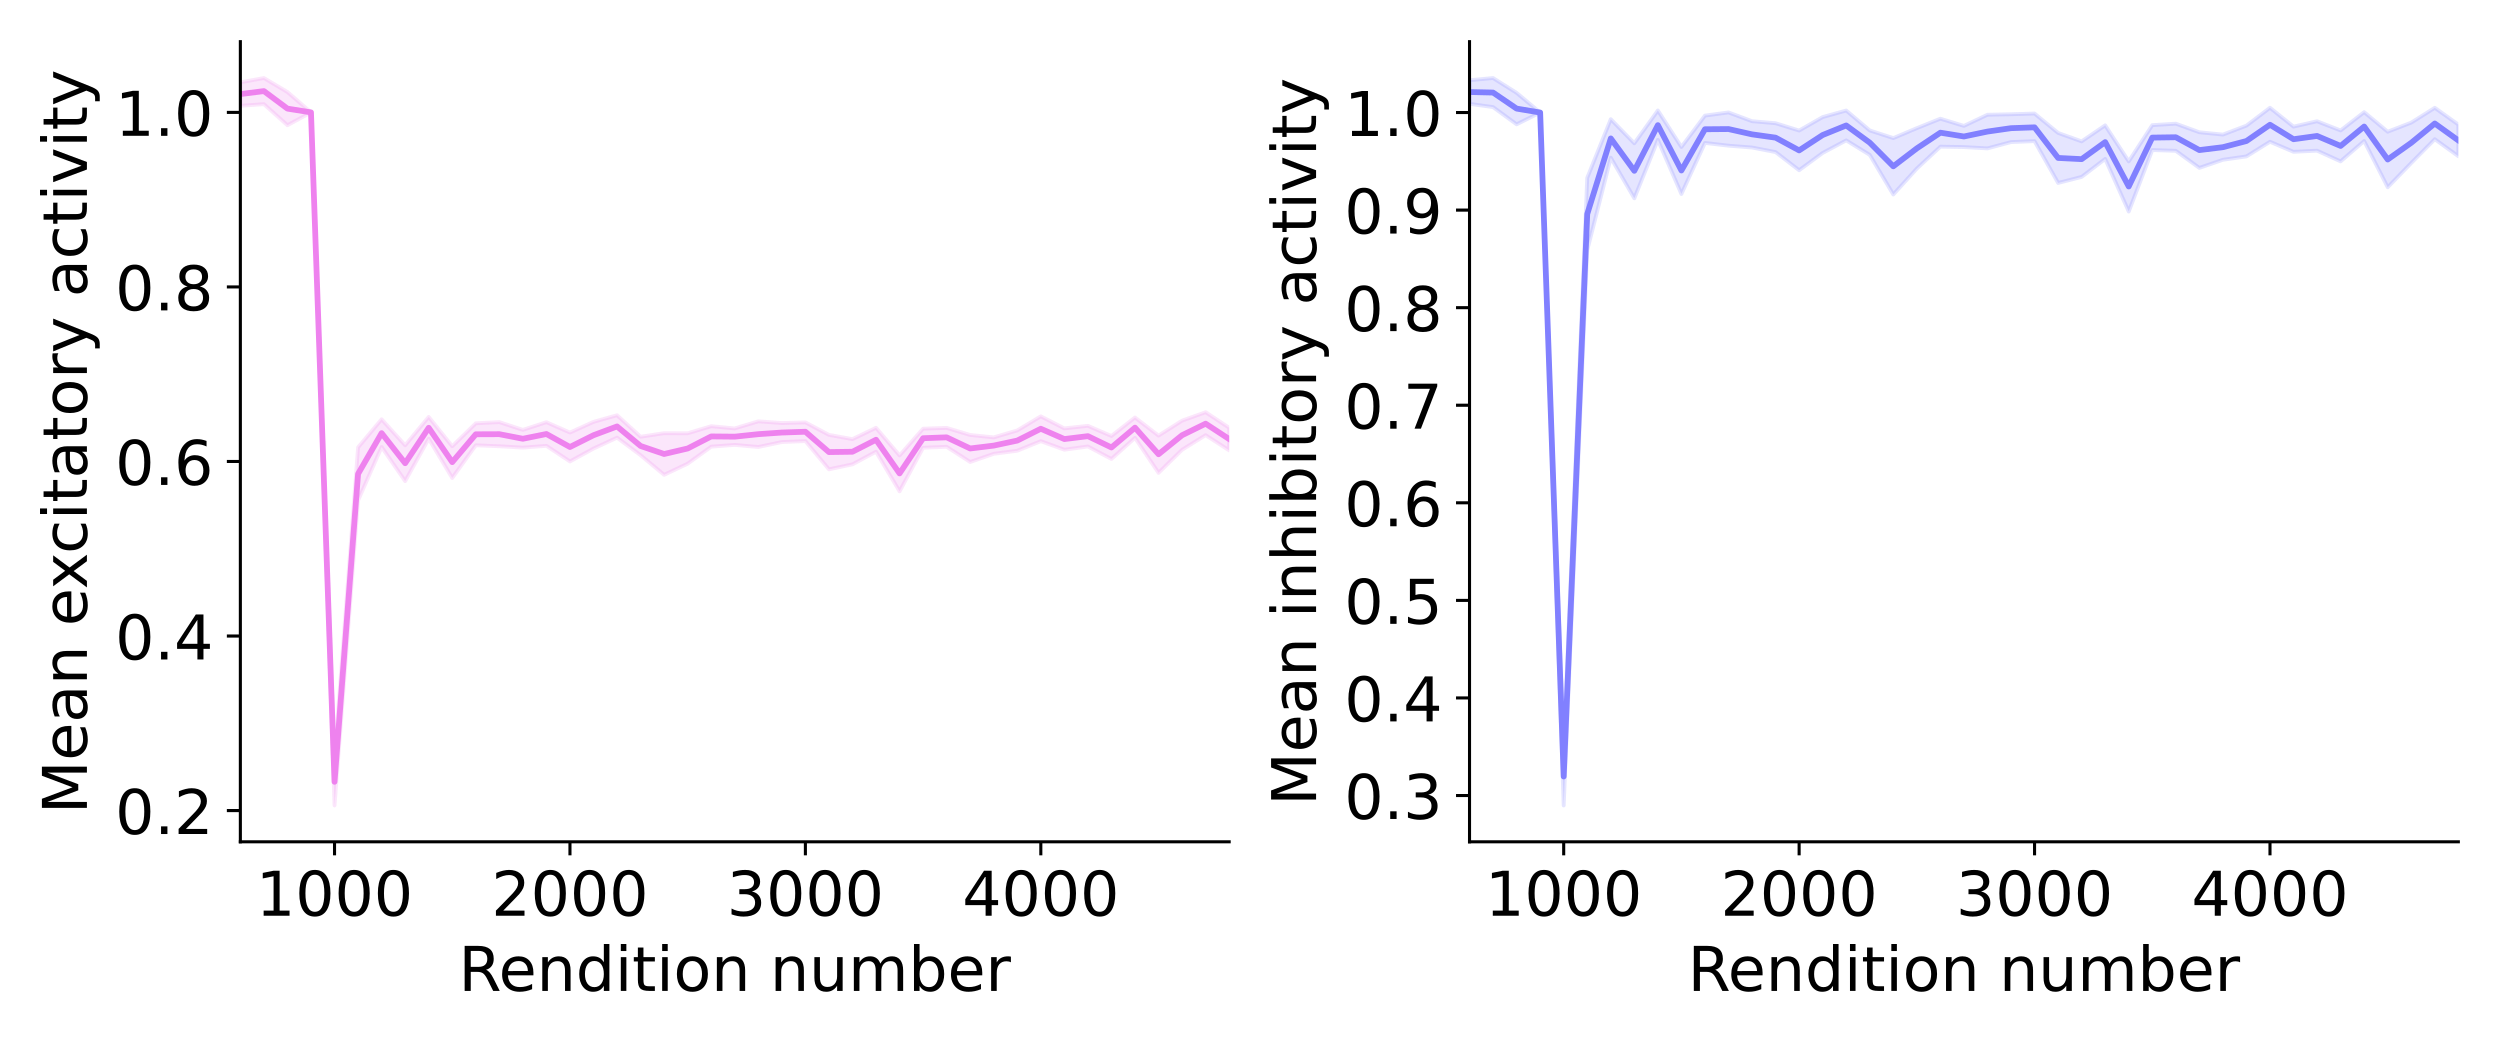 <?xml version="1.0" encoding="utf-8" standalone="no"?>
<!DOCTYPE svg PUBLIC "-//W3C//DTD SVG 1.1//EN"
  "http://www.w3.org/Graphics/SVG/1.1/DTD/svg11.dtd">
<!-- Created with matplotlib (https://matplotlib.org/) -->
<svg height="270pt" version="1.1" viewBox="0 0 648 270" width="648pt" xmlns="http://www.w3.org/2000/svg" xmlns:xlink="http://www.w3.org/1999/xlink">
 <defs>
  <style type="text/css">
*{stroke-linecap:butt;stroke-linejoin:round;}
  </style>
 </defs>
 <g id="figure_1">
  <g id="patch_1">
   <path d="M 0 270 
L 648 270 
L 648 0 
L 0 0 
z
" style="fill:#ffffff;"/>
  </g>
  <g id="axes_1">
   <g id="patch_2">
    <path d="M 62.3 218.2 
L 318.6 218.2 
L 318.6 10.8 
L 62.3 10.8 
z
" style="fill:#ffffff;"/>
   </g>
   <g id="PolyCollection_1">
    <defs>
     <path d="M 62.3 -248.659 
L 62.3 -242.577 
L 68.402 -243.003 
L 74.505 -237.538 
L 80.607 -240.871 
L 86.71 -61.227 
L 92.812 -140.287 
L 98.914 -154.127 
L 105.017 -145.292 
L 111.119 -156.287 
L 117.221 -146.106 
L 123.324 -154.58 
L 129.426 -154.328 
L 135.529 -153.974 
L 141.631 -154.438 
L 147.733 -150.386 
L 153.836 -153.724 
L 159.938 -156.56 
L 166.04 -152.01 
L 172.143 -146.925 
L 178.245 -149.813 
L 184.348 -154.225 
L 190.45 -154.683 
L 196.552 -154.134 
L 202.655 -155.421 
L 208.757 -155.667 
L 214.86 -148.349 
L 220.962 -149.638 
L 227.064 -152.912 
L 233.167 -142.644 
L 239.269 -153.941 
L 245.371 -154.191 
L 251.474 -150.253 
L 257.576 -152.374 
L 263.679 -153.17 
L 269.781 -155.649 
L 275.883 -153.432 
L 281.986 -154.273 
L 288.088 -151.032 
L 294.19 -156.513 
L 300.293 -147.434 
L 306.395 -153.408 
L 312.498 -157.206 
L 318.6 -153.268 
L 318.6 -159.124 
L 318.6 -159.124 
L 312.498 -163.158 
L 306.395 -160.968 
L 300.293 -157.09 
L 294.19 -161.784 
L 288.088 -156.996 
L 281.986 -159.627 
L 275.883 -158.962 
L 269.781 -162.085 
L 263.679 -158.436 
L 257.576 -156.629 
L 251.474 -157.257 
L 245.371 -159.093 
L 239.269 -158.888 
L 233.167 -151.943 
L 227.064 -159.117 
L 220.962 -156.178 
L 214.86 -157.288 
L 208.757 -160.518 
L 202.655 -160.35 
L 196.552 -160.794 
L 190.45 -158.953 
L 184.348 -159.53 
L 178.245 -157.691 
L 172.143 -157.722 
L 166.04 -156.8 
L 159.938 -162.371 
L 153.836 -160.654 
L 147.733 -157.884 
L 141.631 -160.572 
L 135.529 -158.574 
L 129.426 -160.592 
L 123.324 -160.283 
L 117.221 -154.328 
L 111.119 -161.934 
L 105.017 -154.587 
L 98.914 -161.32 
L 92.812 -154.046 
L 86.71 -73.492 
L 80.607 -240.871 
L 74.505 -246.153 
L 68.402 -249.773 
L 62.3 -248.659 
z
" id="m9f937e24bf" style="stroke:#ee82ee;stroke-opacity:0.2;"/>
    </defs>
    <g clip-path="url(#p63492d2257)">
     <use style="fill:#ee82ee;fill-opacity:0.2;stroke:#ee82ee;stroke-opacity:0.2;" x="0" xlink:href="#m9f937e24bf" y="270"/>
    </g>
   </g>
   <g id="line2d_1">
    <path clip-path="url(#p63492d2257)" d="M 62.3 24.382 
L 68.402 23.612 
L 74.505 28.155 
L 80.607 29.129 
L 86.71 202.64 
L 92.812 122.834 
L 98.914 112.277 
L 105.017 120.06 
L 111.119 110.889 
L 117.221 119.783 
L 123.324 112.568 
L 129.426 112.54 
L 135.529 113.726 
L 141.631 112.495 
L 147.733 115.865 
L 153.836 112.811 
L 159.938 110.534 
L 166.04 115.595 
L 172.143 117.677 
L 178.245 116.248 
L 184.348 113.122 
L 190.45 113.182 
L 196.552 112.536 
L 202.655 112.115 
L 208.757 111.907 
L 214.86 117.181 
L 220.962 117.092 
L 227.064 113.985 
L 233.167 122.707 
L 239.269 113.586 
L 245.371 113.358 
L 251.474 116.245 
L 257.576 115.499 
L 263.679 114.197 
L 269.781 111.133 
L 275.883 113.803 
L 281.986 113.05 
L 288.088 115.986 
L 294.19 110.851 
L 300.293 117.738 
L 306.395 112.812 
L 312.498 109.818 
L 318.6 113.804 
" style="fill:none;stroke:#ee82ee;stroke-linecap:square;stroke-width:1.5;"/>
   </g>
   <g id="matplotlib.axis_1">
    <g id="xtick_1">
     <g id="line2d_2">
      <defs>
       <path d="M 0 0 
L 0 3.5 
" id="med046a8a19" style="stroke:#000000;stroke-width:0.8;"/>
      </defs>
      <g>
       <use style="stroke:#000000;stroke-width:0.8;" x="86.71" xlink:href="#med046a8a19" y="218.2"/>
      </g>
     </g>
     <g id="text_1">
      <!-- 1000 -->
      <defs>
       <path d="M 12.406 8.297 
L 28.516 8.297 
L 28.516 63.922 
L 10.984 60.406 
L 10.984 69.391 
L 28.422 72.906 
L 38.281 72.906 
L 38.281 8.297 
L 54.391 8.297 
L 54.391 0 
L 12.406 0 
z
" id="DejaVuSans-49"/>
       <path d="M 31.781 66.406 
Q 24.172 66.406 20.328 58.906 
Q 16.5 51.422 16.5 36.375 
Q 16.5 21.391 20.328 13.891 
Q 24.172 6.391 31.781 6.391 
Q 39.453 6.391 43.281 13.891 
Q 47.125 21.391 47.125 36.375 
Q 47.125 51.422 43.281 58.906 
Q 39.453 66.406 31.781 66.406 
z
M 31.781 74.219 
Q 44.047 74.219 50.516 64.516 
Q 56.984 54.828 56.984 36.375 
Q 56.984 17.969 50.516 8.266 
Q 44.047 -1.422 31.781 -1.422 
Q 19.531 -1.422 13.062 8.266 
Q 6.594 17.969 6.594 36.375 
Q 6.594 54.828 13.062 64.516 
Q 19.531 74.219 31.781 74.219 
z
" id="DejaVuSans-48"/>
      </defs>
      <g transform="translate(66.35 237.357)scale(0.16 -0.16)">
       <use xlink:href="#DejaVuSans-49"/>
       <use x="63.623" xlink:href="#DejaVuSans-48"/>
       <use x="127.246" xlink:href="#DejaVuSans-48"/>
       <use x="190.869" xlink:href="#DejaVuSans-48"/>
      </g>
     </g>
    </g>
    <g id="xtick_2">
     <g id="line2d_3">
      <g>
       <use style="stroke:#000000;stroke-width:0.8;" x="147.733" xlink:href="#med046a8a19" y="218.2"/>
      </g>
     </g>
     <g id="text_2">
      <!-- 2000 -->
      <defs>
       <path d="M 19.188 8.297 
L 53.609 8.297 
L 53.609 0 
L 7.328 0 
L 7.328 8.297 
Q 12.938 14.109 22.625 23.891 
Q 32.328 33.688 34.812 36.531 
Q 39.547 41.844 41.422 45.531 
Q 43.312 49.219 43.312 52.781 
Q 43.312 58.594 39.234 62.25 
Q 35.156 65.922 28.609 65.922 
Q 23.969 65.922 18.812 64.312 
Q 13.672 62.703 7.812 59.422 
L 7.812 69.391 
Q 13.766 71.781 18.938 73 
Q 24.125 74.219 28.422 74.219 
Q 39.75 74.219 46.484 68.547 
Q 53.219 62.891 53.219 53.422 
Q 53.219 48.922 51.531 44.891 
Q 49.859 40.875 45.406 35.406 
Q 44.188 33.984 37.641 27.219 
Q 31.109 20.453 19.188 8.297 
z
" id="DejaVuSans-50"/>
      </defs>
      <g transform="translate(127.373 237.357)scale(0.16 -0.16)">
       <use xlink:href="#DejaVuSans-50"/>
       <use x="63.623" xlink:href="#DejaVuSans-48"/>
       <use x="127.246" xlink:href="#DejaVuSans-48"/>
       <use x="190.869" xlink:href="#DejaVuSans-48"/>
      </g>
     </g>
    </g>
    <g id="xtick_3">
     <g id="line2d_4">
      <g>
       <use style="stroke:#000000;stroke-width:0.8;" x="208.757" xlink:href="#med046a8a19" y="218.2"/>
      </g>
     </g>
     <g id="text_3">
      <!-- 3000 -->
      <defs>
       <path d="M 40.578 39.312 
Q 47.656 37.797 51.625 33 
Q 55.609 28.219 55.609 21.188 
Q 55.609 10.406 48.188 4.484 
Q 40.766 -1.422 27.094 -1.422 
Q 22.516 -1.422 17.656 -0.516 
Q 12.797 0.391 7.625 2.203 
L 7.625 11.719 
Q 11.719 9.328 16.594 8.109 
Q 21.484 6.891 26.812 6.891 
Q 36.078 6.891 40.938 10.547 
Q 45.797 14.203 45.797 21.188 
Q 45.797 27.641 41.281 31.266 
Q 36.766 34.906 28.719 34.906 
L 20.219 34.906 
L 20.219 43.016 
L 29.109 43.016 
Q 36.375 43.016 40.234 45.922 
Q 44.094 48.828 44.094 54.297 
Q 44.094 59.906 40.109 62.906 
Q 36.141 65.922 28.719 65.922 
Q 24.656 65.922 20.016 65.031 
Q 15.375 64.156 9.812 62.312 
L 9.812 71.094 
Q 15.438 72.656 20.344 73.438 
Q 25.25 74.219 29.594 74.219 
Q 40.828 74.219 47.359 69.109 
Q 53.906 64.016 53.906 55.328 
Q 53.906 49.266 50.438 45.094 
Q 46.969 40.922 40.578 39.312 
z
" id="DejaVuSans-51"/>
      </defs>
      <g transform="translate(188.397 237.357)scale(0.16 -0.16)">
       <use xlink:href="#DejaVuSans-51"/>
       <use x="63.623" xlink:href="#DejaVuSans-48"/>
       <use x="127.246" xlink:href="#DejaVuSans-48"/>
       <use x="190.869" xlink:href="#DejaVuSans-48"/>
      </g>
     </g>
    </g>
    <g id="xtick_4">
     <g id="line2d_5">
      <g>
       <use style="stroke:#000000;stroke-width:0.8;" x="269.781" xlink:href="#med046a8a19" y="218.2"/>
      </g>
     </g>
     <g id="text_4">
      <!-- 4000 -->
      <defs>
       <path d="M 37.797 64.312 
L 12.891 25.391 
L 37.797 25.391 
z
M 35.203 72.906 
L 47.609 72.906 
L 47.609 25.391 
L 58.016 25.391 
L 58.016 17.188 
L 47.609 17.188 
L 47.609 0 
L 37.797 0 
L 37.797 17.188 
L 4.891 17.188 
L 4.891 26.703 
z
" id="DejaVuSans-52"/>
      </defs>
      <g transform="translate(249.421 237.357)scale(0.16 -0.16)">
       <use xlink:href="#DejaVuSans-52"/>
       <use x="63.623" xlink:href="#DejaVuSans-48"/>
       <use x="127.246" xlink:href="#DejaVuSans-48"/>
       <use x="190.869" xlink:href="#DejaVuSans-48"/>
      </g>
     </g>
    </g>
    <g id="text_5">
     <!-- Rendition number -->
     <defs>
      <path d="M 44.391 34.188 
Q 47.562 33.109 50.562 29.594 
Q 53.562 26.078 56.594 19.922 
L 66.609 0 
L 56 0 
L 46.688 18.703 
Q 43.062 26.031 39.672 28.422 
Q 36.281 30.812 30.422 30.812 
L 19.672 30.812 
L 19.672 0 
L 9.812 0 
L 9.812 72.906 
L 32.078 72.906 
Q 44.578 72.906 50.734 67.672 
Q 56.891 62.453 56.891 51.906 
Q 56.891 45.016 53.688 40.469 
Q 50.484 35.938 44.391 34.188 
z
M 19.672 64.797 
L 19.672 38.922 
L 32.078 38.922 
Q 39.203 38.922 42.844 42.219 
Q 46.484 45.516 46.484 51.906 
Q 46.484 58.297 42.844 61.547 
Q 39.203 64.797 32.078 64.797 
z
" id="DejaVuSans-82"/>
      <path d="M 56.203 29.594 
L 56.203 25.203 
L 14.891 25.203 
Q 15.484 15.922 20.484 11.062 
Q 25.484 6.203 34.422 6.203 
Q 39.594 6.203 44.453 7.469 
Q 49.312 8.734 54.109 11.281 
L 54.109 2.781 
Q 49.266 0.734 44.188 -0.344 
Q 39.109 -1.422 33.891 -1.422 
Q 20.797 -1.422 13.156 6.188 
Q 5.516 13.812 5.516 26.812 
Q 5.516 40.234 12.766 48.109 
Q 20.016 56 32.328 56 
Q 43.359 56 49.781 48.891 
Q 56.203 41.797 56.203 29.594 
z
M 47.219 32.234 
Q 47.125 39.594 43.094 43.984 
Q 39.062 48.391 32.422 48.391 
Q 24.906 48.391 20.391 44.141 
Q 15.875 39.891 15.188 32.172 
z
" id="DejaVuSans-101"/>
      <path d="M 54.891 33.016 
L 54.891 0 
L 45.906 0 
L 45.906 32.719 
Q 45.906 40.484 42.875 44.328 
Q 39.844 48.188 33.797 48.188 
Q 26.516 48.188 22.312 43.547 
Q 18.109 38.922 18.109 30.906 
L 18.109 0 
L 9.078 0 
L 9.078 54.688 
L 18.109 54.688 
L 18.109 46.188 
Q 21.344 51.125 25.703 53.562 
Q 30.078 56 35.797 56 
Q 45.219 56 50.047 50.172 
Q 54.891 44.344 54.891 33.016 
z
" id="DejaVuSans-110"/>
      <path d="M 45.406 46.391 
L 45.406 75.984 
L 54.391 75.984 
L 54.391 0 
L 45.406 0 
L 45.406 8.203 
Q 42.578 3.328 38.25 0.953 
Q 33.938 -1.422 27.875 -1.422 
Q 17.969 -1.422 11.734 6.484 
Q 5.516 14.406 5.516 27.297 
Q 5.516 40.188 11.734 48.094 
Q 17.969 56 27.875 56 
Q 33.938 56 38.25 53.625 
Q 42.578 51.266 45.406 46.391 
z
M 14.797 27.297 
Q 14.797 17.391 18.875 11.75 
Q 22.953 6.109 30.078 6.109 
Q 37.203 6.109 41.297 11.75 
Q 45.406 17.391 45.406 27.297 
Q 45.406 37.203 41.297 42.844 
Q 37.203 48.484 30.078 48.484 
Q 22.953 48.484 18.875 42.844 
Q 14.797 37.203 14.797 27.297 
z
" id="DejaVuSans-100"/>
      <path d="M 9.422 54.688 
L 18.406 54.688 
L 18.406 0 
L 9.422 0 
z
M 9.422 75.984 
L 18.406 75.984 
L 18.406 64.594 
L 9.422 64.594 
z
" id="DejaVuSans-105"/>
      <path d="M 18.312 70.219 
L 18.312 54.688 
L 36.812 54.688 
L 36.812 47.703 
L 18.312 47.703 
L 18.312 18.016 
Q 18.312 11.328 20.141 9.422 
Q 21.969 7.516 27.594 7.516 
L 36.812 7.516 
L 36.812 0 
L 27.594 0 
Q 17.188 0 13.234 3.875 
Q 9.281 7.766 9.281 18.016 
L 9.281 47.703 
L 2.688 47.703 
L 2.688 54.688 
L 9.281 54.688 
L 9.281 70.219 
z
" id="DejaVuSans-116"/>
      <path d="M 30.609 48.391 
Q 23.391 48.391 19.188 42.75 
Q 14.984 37.109 14.984 27.297 
Q 14.984 17.484 19.156 11.844 
Q 23.344 6.203 30.609 6.203 
Q 37.797 6.203 41.984 11.859 
Q 46.188 17.531 46.188 27.297 
Q 46.188 37.016 41.984 42.703 
Q 37.797 48.391 30.609 48.391 
z
M 30.609 56 
Q 42.328 56 49.016 48.375 
Q 55.719 40.766 55.719 27.297 
Q 55.719 13.875 49.016 6.219 
Q 42.328 -1.422 30.609 -1.422 
Q 18.844 -1.422 12.172 6.219 
Q 5.516 13.875 5.516 27.297 
Q 5.516 40.766 12.172 48.375 
Q 18.844 56 30.609 56 
z
" id="DejaVuSans-111"/>
      <path id="DejaVuSans-32"/>
      <path d="M 8.5 21.578 
L 8.5 54.688 
L 17.484 54.688 
L 17.484 21.922 
Q 17.484 14.156 20.5 10.266 
Q 23.531 6.391 29.594 6.391 
Q 36.859 6.391 41.078 11.031 
Q 45.312 15.672 45.312 23.688 
L 45.312 54.688 
L 54.297 54.688 
L 54.297 0 
L 45.312 0 
L 45.312 8.406 
Q 42.047 3.422 37.719 1 
Q 33.406 -1.422 27.688 -1.422 
Q 18.266 -1.422 13.375 4.438 
Q 8.5 10.297 8.5 21.578 
z
M 31.109 56 
z
" id="DejaVuSans-117"/>
      <path d="M 52 44.188 
Q 55.375 50.25 60.062 53.125 
Q 64.75 56 71.094 56 
Q 79.641 56 84.281 50.016 
Q 88.922 44.047 88.922 33.016 
L 88.922 0 
L 79.891 0 
L 79.891 32.719 
Q 79.891 40.578 77.094 44.375 
Q 74.312 48.188 68.609 48.188 
Q 61.625 48.188 57.562 43.547 
Q 53.516 38.922 53.516 30.906 
L 53.516 0 
L 44.484 0 
L 44.484 32.719 
Q 44.484 40.625 41.703 44.406 
Q 38.922 48.188 33.109 48.188 
Q 26.219 48.188 22.156 43.531 
Q 18.109 38.875 18.109 30.906 
L 18.109 0 
L 9.078 0 
L 9.078 54.688 
L 18.109 54.688 
L 18.109 46.188 
Q 21.188 51.219 25.484 53.609 
Q 29.781 56 35.688 56 
Q 41.656 56 45.828 52.969 
Q 50 49.953 52 44.188 
z
" id="DejaVuSans-109"/>
      <path d="M 48.688 27.297 
Q 48.688 37.203 44.609 42.844 
Q 40.531 48.484 33.406 48.484 
Q 26.266 48.484 22.188 42.844 
Q 18.109 37.203 18.109 27.297 
Q 18.109 17.391 22.188 11.75 
Q 26.266 6.109 33.406 6.109 
Q 40.531 6.109 44.609 11.75 
Q 48.688 17.391 48.688 27.297 
z
M 18.109 46.391 
Q 20.953 51.266 25.266 53.625 
Q 29.594 56 35.594 56 
Q 45.562 56 51.781 48.094 
Q 58.016 40.188 58.016 27.297 
Q 58.016 14.406 51.781 6.484 
Q 45.562 -1.422 35.594 -1.422 
Q 29.594 -1.422 25.266 0.953 
Q 20.953 3.328 18.109 8.203 
L 18.109 0 
L 9.078 0 
L 9.078 75.984 
L 18.109 75.984 
z
" id="DejaVuSans-98"/>
      <path d="M 41.109 46.297 
Q 39.594 47.172 37.812 47.578 
Q 36.031 48 33.891 48 
Q 26.266 48 22.188 43.047 
Q 18.109 38.094 18.109 28.812 
L 18.109 0 
L 9.078 0 
L 9.078 54.688 
L 18.109 54.688 
L 18.109 46.188 
Q 20.953 51.172 25.484 53.578 
Q 30.031 56 36.531 56 
Q 37.453 56 38.578 55.875 
Q 39.703 55.766 41.062 55.516 
z
" id="DejaVuSans-114"/>
     </defs>
     <g transform="translate(118.869 256.842)scale(0.16 -0.16)">
      <use xlink:href="#DejaVuSans-82"/>
      <use x="64.982" xlink:href="#DejaVuSans-101"/>
      <use x="126.506" xlink:href="#DejaVuSans-110"/>
      <use x="189.885" xlink:href="#DejaVuSans-100"/>
      <use x="253.361" xlink:href="#DejaVuSans-105"/>
      <use x="281.145" xlink:href="#DejaVuSans-116"/>
      <use x="320.354" xlink:href="#DejaVuSans-105"/>
      <use x="348.137" xlink:href="#DejaVuSans-111"/>
      <use x="409.318" xlink:href="#DejaVuSans-110"/>
      <use x="472.697" xlink:href="#DejaVuSans-32"/>
      <use x="504.484" xlink:href="#DejaVuSans-110"/>
      <use x="567.863" xlink:href="#DejaVuSans-117"/>
      <use x="631.242" xlink:href="#DejaVuSans-109"/>
      <use x="728.654" xlink:href="#DejaVuSans-98"/>
      <use x="792.131" xlink:href="#DejaVuSans-101"/>
      <use x="853.654" xlink:href="#DejaVuSans-114"/>
     </g>
    </g>
   </g>
   <g id="matplotlib.axis_2">
    <g id="ytick_1">
     <g id="line2d_6">
      <defs>
       <path d="M 0 0 
L -3.5 0 
" id="mad8a4e7f08" style="stroke:#000000;stroke-width:0.8;"/>
      </defs>
      <g>
       <use style="stroke:#000000;stroke-width:0.8;" x="62.3" xlink:href="#mad8a4e7f08" y="210.101"/>
      </g>
     </g>
     <g id="text_6">
      <!-- 0.2 -->
      <defs>
       <path d="M 10.688 12.406 
L 21 12.406 
L 21 0 
L 10.688 0 
z
" id="DejaVuSans-46"/>
      </defs>
      <g transform="translate(29.855 216.18)scale(0.16 -0.16)">
       <use xlink:href="#DejaVuSans-48"/>
       <use x="63.623" xlink:href="#DejaVuSans-46"/>
       <use x="95.41" xlink:href="#DejaVuSans-50"/>
      </g>
     </g>
    </g>
    <g id="ytick_2">
     <g id="line2d_7">
      <g>
       <use style="stroke:#000000;stroke-width:0.8;" x="62.3" xlink:href="#mad8a4e7f08" y="164.858"/>
      </g>
     </g>
     <g id="text_7">
      <!-- 0.4 -->
      <g transform="translate(29.855 170.937)scale(0.16 -0.16)">
       <use xlink:href="#DejaVuSans-48"/>
       <use x="63.623" xlink:href="#DejaVuSans-46"/>
       <use x="95.41" xlink:href="#DejaVuSans-52"/>
      </g>
     </g>
    </g>
    <g id="ytick_3">
     <g id="line2d_8">
      <g>
       <use style="stroke:#000000;stroke-width:0.8;" x="62.3" xlink:href="#mad8a4e7f08" y="119.615"/>
      </g>
     </g>
     <g id="text_8">
      <!-- 0.6 -->
      <defs>
       <path d="M 33.016 40.375 
Q 26.375 40.375 22.484 35.828 
Q 18.609 31.297 18.609 23.391 
Q 18.609 15.531 22.484 10.953 
Q 26.375 6.391 33.016 6.391 
Q 39.656 6.391 43.531 10.953 
Q 47.406 15.531 47.406 23.391 
Q 47.406 31.297 43.531 35.828 
Q 39.656 40.375 33.016 40.375 
z
M 52.594 71.297 
L 52.594 62.312 
Q 48.875 64.062 45.094 64.984 
Q 41.312 65.922 37.594 65.922 
Q 27.828 65.922 22.672 59.328 
Q 17.531 52.734 16.797 39.406 
Q 19.672 43.656 24.016 45.922 
Q 28.375 48.188 33.594 48.188 
Q 44.578 48.188 50.953 41.516 
Q 57.328 34.859 57.328 23.391 
Q 57.328 12.156 50.688 5.359 
Q 44.047 -1.422 33.016 -1.422 
Q 20.359 -1.422 13.672 8.266 
Q 6.984 17.969 6.984 36.375 
Q 6.984 53.656 15.188 63.938 
Q 23.391 74.219 37.203 74.219 
Q 40.922 74.219 44.703 73.484 
Q 48.484 72.75 52.594 71.297 
z
" id="DejaVuSans-54"/>
      </defs>
      <g transform="translate(29.855 125.694)scale(0.16 -0.16)">
       <use xlink:href="#DejaVuSans-48"/>
       <use x="63.623" xlink:href="#DejaVuSans-46"/>
       <use x="95.41" xlink:href="#DejaVuSans-54"/>
      </g>
     </g>
    </g>
    <g id="ytick_4">
     <g id="line2d_9">
      <g>
       <use style="stroke:#000000;stroke-width:0.8;" x="62.3" xlink:href="#mad8a4e7f08" y="74.372"/>
      </g>
     </g>
     <g id="text_9">
      <!-- 0.8 -->
      <defs>
       <path d="M 31.781 34.625 
Q 24.75 34.625 20.719 30.859 
Q 16.703 27.094 16.703 20.516 
Q 16.703 13.922 20.719 10.156 
Q 24.75 6.391 31.781 6.391 
Q 38.812 6.391 42.859 10.172 
Q 46.922 13.969 46.922 20.516 
Q 46.922 27.094 42.891 30.859 
Q 38.875 34.625 31.781 34.625 
z
M 21.922 38.812 
Q 15.578 40.375 12.031 44.719 
Q 8.5 49.078 8.5 55.328 
Q 8.5 64.062 14.719 69.141 
Q 20.953 74.219 31.781 74.219 
Q 42.672 74.219 48.875 69.141 
Q 55.078 64.062 55.078 55.328 
Q 55.078 49.078 51.531 44.719 
Q 48 40.375 41.703 38.812 
Q 48.828 37.156 52.797 32.312 
Q 56.781 27.484 56.781 20.516 
Q 56.781 9.906 50.312 4.234 
Q 43.844 -1.422 31.781 -1.422 
Q 19.734 -1.422 13.25 4.234 
Q 6.781 9.906 6.781 20.516 
Q 6.781 27.484 10.781 32.312 
Q 14.797 37.156 21.922 38.812 
z
M 18.312 54.391 
Q 18.312 48.734 21.844 45.562 
Q 25.391 42.391 31.781 42.391 
Q 38.141 42.391 41.719 45.562 
Q 45.312 48.734 45.312 54.391 
Q 45.312 60.062 41.719 63.234 
Q 38.141 66.406 31.781 66.406 
Q 25.391 66.406 21.844 63.234 
Q 18.312 60.062 18.312 54.391 
z
" id="DejaVuSans-56"/>
      </defs>
      <g transform="translate(29.855 80.451)scale(0.16 -0.16)">
       <use xlink:href="#DejaVuSans-48"/>
       <use x="63.623" xlink:href="#DejaVuSans-46"/>
       <use x="95.41" xlink:href="#DejaVuSans-56"/>
      </g>
     </g>
    </g>
    <g id="ytick_5">
     <g id="line2d_10">
      <g>
       <use style="stroke:#000000;stroke-width:0.8;" x="62.3" xlink:href="#mad8a4e7f08" y="29.129"/>
      </g>
     </g>
     <g id="text_10">
      <!-- 1.0 -->
      <g transform="translate(29.855 35.208)scale(0.16 -0.16)">
       <use xlink:href="#DejaVuSans-49"/>
       <use x="63.623" xlink:href="#DejaVuSans-46"/>
       <use x="95.41" xlink:href="#DejaVuSans-48"/>
      </g>
     </g>
    </g>
    <g id="text_11">
     <!-- Mean excitatory activity -->
     <defs>
      <path d="M 9.812 72.906 
L 24.516 72.906 
L 43.109 23.297 
L 61.812 72.906 
L 76.516 72.906 
L 76.516 0 
L 66.891 0 
L 66.891 64.016 
L 48.094 14.016 
L 38.188 14.016 
L 19.391 64.016 
L 19.391 0 
L 9.812 0 
z
" id="DejaVuSans-77"/>
      <path d="M 34.281 27.484 
Q 23.391 27.484 19.188 25 
Q 14.984 22.516 14.984 16.5 
Q 14.984 11.719 18.141 8.906 
Q 21.297 6.109 26.703 6.109 
Q 34.188 6.109 38.703 11.406 
Q 43.219 16.703 43.219 25.484 
L 43.219 27.484 
z
M 52.203 31.203 
L 52.203 0 
L 43.219 0 
L 43.219 8.297 
Q 40.141 3.328 35.547 0.953 
Q 30.953 -1.422 24.312 -1.422 
Q 15.922 -1.422 10.953 3.297 
Q 6 8.016 6 15.922 
Q 6 25.141 12.172 29.828 
Q 18.359 34.516 30.609 34.516 
L 43.219 34.516 
L 43.219 35.406 
Q 43.219 41.609 39.141 45 
Q 35.062 48.391 27.688 48.391 
Q 23 48.391 18.547 47.266 
Q 14.109 46.141 10.016 43.891 
L 10.016 52.203 
Q 14.938 54.109 19.578 55.047 
Q 24.219 56 28.609 56 
Q 40.484 56 46.344 49.844 
Q 52.203 43.703 52.203 31.203 
z
" id="DejaVuSans-97"/>
      <path d="M 54.891 54.688 
L 35.109 28.078 
L 55.906 0 
L 45.312 0 
L 29.391 21.484 
L 13.484 0 
L 2.875 0 
L 24.125 28.609 
L 4.688 54.688 
L 15.281 54.688 
L 29.781 35.203 
L 44.281 54.688 
z
" id="DejaVuSans-120"/>
      <path d="M 48.781 52.594 
L 48.781 44.188 
Q 44.969 46.297 41.141 47.344 
Q 37.312 48.391 33.406 48.391 
Q 24.656 48.391 19.812 42.844 
Q 14.984 37.312 14.984 27.297 
Q 14.984 17.281 19.812 11.734 
Q 24.656 6.203 33.406 6.203 
Q 37.312 6.203 41.141 7.25 
Q 44.969 8.297 48.781 10.406 
L 48.781 2.094 
Q 45.016 0.344 40.984 -0.531 
Q 36.969 -1.422 32.422 -1.422 
Q 20.062 -1.422 12.781 6.344 
Q 5.516 14.109 5.516 27.297 
Q 5.516 40.672 12.859 48.328 
Q 20.219 56 33.016 56 
Q 37.156 56 41.109 55.141 
Q 45.062 54.297 48.781 52.594 
z
" id="DejaVuSans-99"/>
      <path d="M 32.172 -5.078 
Q 28.375 -14.844 24.75 -17.812 
Q 21.141 -20.797 15.094 -20.797 
L 7.906 -20.797 
L 7.906 -13.281 
L 13.188 -13.281 
Q 16.891 -13.281 18.938 -11.516 
Q 21 -9.766 23.484 -3.219 
L 25.094 0.875 
L 2.984 54.688 
L 12.5 54.688 
L 29.594 11.922 
L 46.688 54.688 
L 56.203 54.688 
z
" id="DejaVuSans-121"/>
      <path d="M 2.984 54.688 
L 12.5 54.688 
L 29.594 8.797 
L 46.688 54.688 
L 56.203 54.688 
L 35.688 0 
L 23.484 0 
z
" id="DejaVuSans-118"/>
     </defs>
     <g transform="translate(22.527 210.964)rotate(-90)scale(0.16 -0.16)">
      <use xlink:href="#DejaVuSans-77"/>
      <use x="86.279" xlink:href="#DejaVuSans-101"/>
      <use x="147.803" xlink:href="#DejaVuSans-97"/>
      <use x="209.082" xlink:href="#DejaVuSans-110"/>
      <use x="272.461" xlink:href="#DejaVuSans-32"/>
      <use x="304.248" xlink:href="#DejaVuSans-101"/>
      <use x="364.021" xlink:href="#DejaVuSans-120"/>
      <use x="421.451" xlink:href="#DejaVuSans-99"/>
      <use x="476.432" xlink:href="#DejaVuSans-105"/>
      <use x="504.215" xlink:href="#DejaVuSans-116"/>
      <use x="543.424" xlink:href="#DejaVuSans-97"/>
      <use x="604.703" xlink:href="#DejaVuSans-116"/>
      <use x="643.912" xlink:href="#DejaVuSans-111"/>
      <use x="705.094" xlink:href="#DejaVuSans-114"/>
      <use x="746.207" xlink:href="#DejaVuSans-121"/>
      <use x="805.387" xlink:href="#DejaVuSans-32"/>
      <use x="837.174" xlink:href="#DejaVuSans-97"/>
      <use x="898.453" xlink:href="#DejaVuSans-99"/>
      <use x="953.434" xlink:href="#DejaVuSans-116"/>
      <use x="992.643" xlink:href="#DejaVuSans-105"/>
      <use x="1020.426" xlink:href="#DejaVuSans-118"/>
      <use x="1079.605" xlink:href="#DejaVuSans-105"/>
      <use x="1107.389" xlink:href="#DejaVuSans-116"/>
      <use x="1146.598" xlink:href="#DejaVuSans-121"/>
     </g>
    </g>
   </g>
   <g id="patch_3">
    <path d="M 62.3 218.2 
L 62.3 10.8 
" style="fill:none;stroke:#000000;stroke-linecap:square;stroke-linejoin:miter;stroke-width:0.8;"/>
   </g>
   <g id="patch_4">
    <path d="M 62.3 218.2 
L 318.6 218.2 
" style="fill:none;stroke:#000000;stroke-linecap:square;stroke-linejoin:miter;stroke-width:0.8;"/>
   </g>
  </g>
  <g id="axes_2">
   <g id="patch_5">
    <path d="M 380.9 218.2 
L 637.2 218.2 
L 637.2 10.8 
L 380.9 10.8 
z
" style="fill:#ffffff;"/>
   </g>
   <g id="PolyCollection_2">
    <defs>
     <path d="M 380.9 -249.206 
L 380.9 -243.089 
L 387.002 -242.242 
L 393.105 -237.776 
L 399.207 -240.83 
L 405.31 -61.227 
L 411.412 -205.131 
L 417.514 -229.124 
L 423.617 -218.597 
L 429.719 -233.75 
L 435.821 -219.718 
L 441.924 -232.955 
L 448.026 -232.241 
L 454.129 -231.763 
L 460.231 -230.58 
L 466.333 -225.873 
L 472.436 -230.357 
L 478.538 -233.613 
L 484.64 -229.854 
L 490.743 -219.582 
L 496.845 -226.308 
L 502.948 -231.985 
L 509.05 -231.878 
L 515.152 -231.537 
L 521.255 -233.173 
L 527.357 -233.415 
L 533.46 -222.581 
L 539.562 -224.144 
L 545.664 -228.81 
L 551.767 -215.167 
L 557.869 -231.11 
L 563.971 -230.908 
L 570.074 -226.478 
L 576.176 -228.587 
L 582.279 -229.456 
L 588.381 -233.258 
L 594.483 -230.651 
L 600.586 -230.945 
L 606.688 -228.169 
L 612.79 -233.452 
L 618.893 -221.459 
L 624.995 -227.753 
L 631.098 -233.918 
L 637.2 -229.507 
L 637.2 -237.706 
L 637.2 -237.706 
L 631.098 -242.059 
L 624.995 -238.22 
L 618.893 -235.859 
L 612.79 -240.935 
L 606.688 -236.181 
L 600.586 -238.574 
L 594.483 -237.177 
L 588.381 -242.067 
L 582.279 -237.439 
L 576.176 -235.112 
L 570.074 -235.72 
L 563.971 -237.944 
L 557.869 -237.558 
L 551.767 -228.166 
L 545.664 -237.512 
L 539.562 -233.358 
L 533.46 -235.544 
L 527.357 -240.573 
L 521.255 -240.384 
L 515.152 -240.26 
L 509.05 -237.37 
L 502.948 -239.23 
L 496.845 -236.782 
L 490.743 -234.203 
L 484.64 -236.194 
L 478.538 -241.354 
L 472.436 -239.648 
L 466.333 -236.161 
L 460.231 -238.063 
L 454.129 -238.587 
L 448.026 -240.857 
L 441.924 -240.037 
L 435.821 -231.904 
L 429.719 -241.366 
L 423.617 -232.859 
L 417.514 -239.105 
L 411.412 -223.909 
L 405.31 -76.243 
L 399.207 -240.83 
L 393.105 -245.93 
L 387.002 -249.773 
L 380.9 -249.206 
z
" id="m19c7be4673" style="stroke:#8180ff;stroke-opacity:0.2;"/>
    </defs>
    <g clip-path="url(#pdc55007901)">
     <use style="fill:#8180ff;fill-opacity:0.2;stroke:#8180ff;stroke-opacity:0.2;" x="0" xlink:href="#m19c7be4673" y="270"/>
    </g>
   </g>
   <g id="line2d_11">
    <path clip-path="url(#pdc55007901)" d="M 380.9 23.852 
L 387.002 23.993 
L 393.105 28.147 
L 399.207 29.17 
L 405.31 201.265 
L 411.412 55.48 
L 417.514 35.886 
L 423.617 44.272 
L 429.719 32.442 
L 435.821 44.189 
L 441.924 33.504 
L 448.026 33.451 
L 454.129 34.825 
L 460.231 35.679 
L 466.333 38.983 
L 472.436 34.997 
L 478.538 32.517 
L 484.64 36.976 
L 490.743 43.108 
L 496.845 38.455 
L 502.948 34.393 
L 509.05 35.376 
L 515.152 34.102 
L 521.255 33.222 
L 527.357 33.006 
L 533.46 40.937 
L 539.562 41.249 
L 545.664 36.839 
L 551.767 48.334 
L 557.869 35.666 
L 563.971 35.574 
L 570.074 38.901 
L 576.176 38.151 
L 582.279 36.553 
L 588.381 32.337 
L 594.483 36.086 
L 600.586 35.24 
L 606.688 37.825 
L 612.79 32.806 
L 618.893 41.341 
L 624.995 37.014 
L 631.098 32.011 
L 637.2 36.394 
" style="fill:none;stroke:#8180ff;stroke-linecap:square;stroke-width:1.5;"/>
   </g>
   <g id="matplotlib.axis_3">
    <g id="xtick_5">
     <g id="line2d_12">
      <g>
       <use style="stroke:#000000;stroke-width:0.8;" x="405.31" xlink:href="#med046a8a19" y="218.2"/>
      </g>
     </g>
     <g id="text_12">
      <!-- 1000 -->
      <g transform="translate(384.95 237.357)scale(0.16 -0.16)">
       <use xlink:href="#DejaVuSans-49"/>
       <use x="63.623" xlink:href="#DejaVuSans-48"/>
       <use x="127.246" xlink:href="#DejaVuSans-48"/>
       <use x="190.869" xlink:href="#DejaVuSans-48"/>
      </g>
     </g>
    </g>
    <g id="xtick_6">
     <g id="line2d_13">
      <g>
       <use style="stroke:#000000;stroke-width:0.8;" x="466.333" xlink:href="#med046a8a19" y="218.2"/>
      </g>
     </g>
     <g id="text_13">
      <!-- 2000 -->
      <g transform="translate(445.973 237.357)scale(0.16 -0.16)">
       <use xlink:href="#DejaVuSans-50"/>
       <use x="63.623" xlink:href="#DejaVuSans-48"/>
       <use x="127.246" xlink:href="#DejaVuSans-48"/>
       <use x="190.869" xlink:href="#DejaVuSans-48"/>
      </g>
     </g>
    </g>
    <g id="xtick_7">
     <g id="line2d_14">
      <g>
       <use style="stroke:#000000;stroke-width:0.8;" x="527.357" xlink:href="#med046a8a19" y="218.2"/>
      </g>
     </g>
     <g id="text_14">
      <!-- 3000 -->
      <g transform="translate(506.997 237.357)scale(0.16 -0.16)">
       <use xlink:href="#DejaVuSans-51"/>
       <use x="63.623" xlink:href="#DejaVuSans-48"/>
       <use x="127.246" xlink:href="#DejaVuSans-48"/>
       <use x="190.869" xlink:href="#DejaVuSans-48"/>
      </g>
     </g>
    </g>
    <g id="xtick_8">
     <g id="line2d_15">
      <g>
       <use style="stroke:#000000;stroke-width:0.8;" x="588.381" xlink:href="#med046a8a19" y="218.2"/>
      </g>
     </g>
     <g id="text_15">
      <!-- 4000 -->
      <g transform="translate(568.021 237.357)scale(0.16 -0.16)">
       <use xlink:href="#DejaVuSans-52"/>
       <use x="63.623" xlink:href="#DejaVuSans-48"/>
       <use x="127.246" xlink:href="#DejaVuSans-48"/>
       <use x="190.869" xlink:href="#DejaVuSans-48"/>
      </g>
     </g>
    </g>
    <g id="text_16">
     <!-- Rendition number -->
     <g transform="translate(437.469 256.842)scale(0.16 -0.16)">
      <use xlink:href="#DejaVuSans-82"/>
      <use x="64.982" xlink:href="#DejaVuSans-101"/>
      <use x="126.506" xlink:href="#DejaVuSans-110"/>
      <use x="189.885" xlink:href="#DejaVuSans-100"/>
      <use x="253.361" xlink:href="#DejaVuSans-105"/>
      <use x="281.145" xlink:href="#DejaVuSans-116"/>
      <use x="320.354" xlink:href="#DejaVuSans-105"/>
      <use x="348.137" xlink:href="#DejaVuSans-111"/>
      <use x="409.318" xlink:href="#DejaVuSans-110"/>
      <use x="472.697" xlink:href="#DejaVuSans-32"/>
      <use x="504.484" xlink:href="#DejaVuSans-110"/>
      <use x="567.863" xlink:href="#DejaVuSans-117"/>
      <use x="631.242" xlink:href="#DejaVuSans-109"/>
      <use x="728.654" xlink:href="#DejaVuSans-98"/>
      <use x="792.131" xlink:href="#DejaVuSans-101"/>
      <use x="853.654" xlink:href="#DejaVuSans-114"/>
     </g>
    </g>
   </g>
   <g id="matplotlib.axis_4">
    <g id="ytick_6">
     <g id="line2d_16">
      <g>
       <use style="stroke:#000000;stroke-width:0.8;" x="380.9" xlink:href="#mad8a4e7f08" y="206.198"/>
      </g>
     </g>
     <g id="text_17">
      <!-- 0.3 -->
      <g transform="translate(348.455 212.277)scale(0.16 -0.16)">
       <use xlink:href="#DejaVuSans-48"/>
       <use x="63.623" xlink:href="#DejaVuSans-46"/>
       <use x="95.41" xlink:href="#DejaVuSans-51"/>
      </g>
     </g>
    </g>
    <g id="ytick_7">
     <g id="line2d_17">
      <g>
       <use style="stroke:#000000;stroke-width:0.8;" x="380.9" xlink:href="#mad8a4e7f08" y="180.908"/>
      </g>
     </g>
     <g id="text_18">
      <!-- 0.4 -->
      <g transform="translate(348.455 186.987)scale(0.16 -0.16)">
       <use xlink:href="#DejaVuSans-48"/>
       <use x="63.623" xlink:href="#DejaVuSans-46"/>
       <use x="95.41" xlink:href="#DejaVuSans-52"/>
      </g>
     </g>
    </g>
    <g id="ytick_8">
     <g id="line2d_18">
      <g>
       <use style="stroke:#000000;stroke-width:0.8;" x="380.9" xlink:href="#mad8a4e7f08" y="155.618"/>
      </g>
     </g>
     <g id="text_19">
      <!-- 0.5 -->
      <defs>
       <path d="M 10.797 72.906 
L 49.516 72.906 
L 49.516 64.594 
L 19.828 64.594 
L 19.828 46.734 
Q 21.969 47.469 24.109 47.828 
Q 26.266 48.188 28.422 48.188 
Q 40.625 48.188 47.75 41.5 
Q 54.891 34.812 54.891 23.391 
Q 54.891 11.625 47.562 5.094 
Q 40.234 -1.422 26.906 -1.422 
Q 22.312 -1.422 17.547 -0.641 
Q 12.797 0.141 7.719 1.703 
L 7.719 11.625 
Q 12.109 9.234 16.797 8.062 
Q 21.484 6.891 26.703 6.891 
Q 35.156 6.891 40.078 11.328 
Q 45.016 15.766 45.016 23.391 
Q 45.016 31 40.078 35.438 
Q 35.156 39.891 26.703 39.891 
Q 22.75 39.891 18.812 39.016 
Q 14.891 38.141 10.797 36.281 
z
" id="DejaVuSans-53"/>
      </defs>
      <g transform="translate(348.455 161.697)scale(0.16 -0.16)">
       <use xlink:href="#DejaVuSans-48"/>
       <use x="63.623" xlink:href="#DejaVuSans-46"/>
       <use x="95.41" xlink:href="#DejaVuSans-53"/>
      </g>
     </g>
    </g>
    <g id="ytick_9">
     <g id="line2d_19">
      <g>
       <use style="stroke:#000000;stroke-width:0.8;" x="380.9" xlink:href="#mad8a4e7f08" y="130.329"/>
      </g>
     </g>
     <g id="text_20">
      <!-- 0.6 -->
      <g transform="translate(348.455 136.407)scale(0.16 -0.16)">
       <use xlink:href="#DejaVuSans-48"/>
       <use x="63.623" xlink:href="#DejaVuSans-46"/>
       <use x="95.41" xlink:href="#DejaVuSans-54"/>
      </g>
     </g>
    </g>
    <g id="ytick_10">
     <g id="line2d_20">
      <g>
       <use style="stroke:#000000;stroke-width:0.8;" x="380.9" xlink:href="#mad8a4e7f08" y="105.039"/>
      </g>
     </g>
     <g id="text_21">
      <!-- 0.7 -->
      <defs>
       <path d="M 8.203 72.906 
L 55.078 72.906 
L 55.078 68.703 
L 28.609 0 
L 18.312 0 
L 43.219 64.594 
L 8.203 64.594 
z
" id="DejaVuSans-55"/>
      </defs>
      <g transform="translate(348.455 111.118)scale(0.16 -0.16)">
       <use xlink:href="#DejaVuSans-48"/>
       <use x="63.623" xlink:href="#DejaVuSans-46"/>
       <use x="95.41" xlink:href="#DejaVuSans-55"/>
      </g>
     </g>
    </g>
    <g id="ytick_11">
     <g id="line2d_21">
      <g>
       <use style="stroke:#000000;stroke-width:0.8;" x="380.9" xlink:href="#mad8a4e7f08" y="79.749"/>
      </g>
     </g>
     <g id="text_22">
      <!-- 0.8 -->
      <g transform="translate(348.455 85.828)scale(0.16 -0.16)">
       <use xlink:href="#DejaVuSans-48"/>
       <use x="63.623" xlink:href="#DejaVuSans-46"/>
       <use x="95.41" xlink:href="#DejaVuSans-56"/>
      </g>
     </g>
    </g>
    <g id="ytick_12">
     <g id="line2d_22">
      <g>
       <use style="stroke:#000000;stroke-width:0.8;" x="380.9" xlink:href="#mad8a4e7f08" y="54.459"/>
      </g>
     </g>
     <g id="text_23">
      <!-- 0.9 -->
      <defs>
       <path d="M 10.984 1.516 
L 10.984 10.5 
Q 14.703 8.734 18.5 7.812 
Q 22.312 6.891 25.984 6.891 
Q 35.75 6.891 40.891 13.453 
Q 46.047 20.016 46.781 33.406 
Q 43.953 29.203 39.594 26.953 
Q 35.25 24.703 29.984 24.703 
Q 19.047 24.703 12.672 31.312 
Q 6.297 37.938 6.297 49.422 
Q 6.297 60.641 12.938 67.422 
Q 19.578 74.219 30.609 74.219 
Q 43.266 74.219 49.922 64.516 
Q 56.594 54.828 56.594 36.375 
Q 56.594 19.141 48.406 8.859 
Q 40.234 -1.422 26.422 -1.422 
Q 22.703 -1.422 18.891 -0.688 
Q 15.094 0.047 10.984 1.516 
z
M 30.609 32.422 
Q 37.25 32.422 41.125 36.953 
Q 45.016 41.5 45.016 49.422 
Q 45.016 57.281 41.125 61.844 
Q 37.25 66.406 30.609 66.406 
Q 23.969 66.406 20.094 61.844 
Q 16.219 57.281 16.219 49.422 
Q 16.219 41.5 20.094 36.953 
Q 23.969 32.422 30.609 32.422 
z
" id="DejaVuSans-57"/>
      </defs>
      <g transform="translate(348.455 60.538)scale(0.16 -0.16)">
       <use xlink:href="#DejaVuSans-48"/>
       <use x="63.623" xlink:href="#DejaVuSans-46"/>
       <use x="95.41" xlink:href="#DejaVuSans-57"/>
      </g>
     </g>
    </g>
    <g id="ytick_13">
     <g id="line2d_23">
      <g>
       <use style="stroke:#000000;stroke-width:0.8;" x="380.9" xlink:href="#mad8a4e7f08" y="29.17"/>
      </g>
     </g>
     <g id="text_24">
      <!-- 1.0 -->
      <g transform="translate(348.455 35.248)scale(0.16 -0.16)">
       <use xlink:href="#DejaVuSans-49"/>
       <use x="63.623" xlink:href="#DejaVuSans-46"/>
       <use x="95.41" xlink:href="#DejaVuSans-48"/>
      </g>
     </g>
    </g>
    <g id="text_25">
     <!-- Mean inhibitory activity -->
     <defs>
      <path d="M 54.891 33.016 
L 54.891 0 
L 45.906 0 
L 45.906 32.719 
Q 45.906 40.484 42.875 44.328 
Q 39.844 48.188 33.797 48.188 
Q 26.516 48.188 22.312 43.547 
Q 18.109 38.922 18.109 30.906 
L 18.109 0 
L 9.078 0 
L 9.078 75.984 
L 18.109 75.984 
L 18.109 46.188 
Q 21.344 51.125 25.703 53.562 
Q 30.078 56 35.797 56 
Q 45.219 56 50.047 50.172 
Q 54.891 44.344 54.891 33.016 
z
" id="DejaVuSans-104"/>
     </defs>
     <g transform="translate(341.127 208.812)rotate(-90)scale(0.16 -0.16)">
      <use xlink:href="#DejaVuSans-77"/>
      <use x="86.279" xlink:href="#DejaVuSans-101"/>
      <use x="147.803" xlink:href="#DejaVuSans-97"/>
      <use x="209.082" xlink:href="#DejaVuSans-110"/>
      <use x="272.461" xlink:href="#DejaVuSans-32"/>
      <use x="304.248" xlink:href="#DejaVuSans-105"/>
      <use x="332.031" xlink:href="#DejaVuSans-110"/>
      <use x="395.41" xlink:href="#DejaVuSans-104"/>
      <use x="458.789" xlink:href="#DejaVuSans-105"/>
      <use x="486.572" xlink:href="#DejaVuSans-98"/>
      <use x="550.049" xlink:href="#DejaVuSans-105"/>
      <use x="577.832" xlink:href="#DejaVuSans-116"/>
      <use x="617.041" xlink:href="#DejaVuSans-111"/>
      <use x="678.223" xlink:href="#DejaVuSans-114"/>
      <use x="719.336" xlink:href="#DejaVuSans-121"/>
      <use x="778.516" xlink:href="#DejaVuSans-32"/>
      <use x="810.303" xlink:href="#DejaVuSans-97"/>
      <use x="871.582" xlink:href="#DejaVuSans-99"/>
      <use x="926.562" xlink:href="#DejaVuSans-116"/>
      <use x="965.771" xlink:href="#DejaVuSans-105"/>
      <use x="993.555" xlink:href="#DejaVuSans-118"/>
      <use x="1052.734" xlink:href="#DejaVuSans-105"/>
      <use x="1080.518" xlink:href="#DejaVuSans-116"/>
      <use x="1119.727" xlink:href="#DejaVuSans-121"/>
     </g>
    </g>
   </g>
   <g id="patch_6">
    <path d="M 380.9 218.2 
L 380.9 10.8 
" style="fill:none;stroke:#000000;stroke-linecap:square;stroke-linejoin:miter;stroke-width:0.8;"/>
   </g>
   <g id="patch_7">
    <path d="M 380.9 218.2 
L 637.2 218.2 
" style="fill:none;stroke:#000000;stroke-linecap:square;stroke-linejoin:miter;stroke-width:0.8;"/>
   </g>
  </g>
 </g>
 <defs>
  <clipPath id="p63492d2257">
   <rect height="207.4" width="256.3" x="62.3" y="10.8"/>
  </clipPath>
  <clipPath id="pdc55007901">
   <rect height="207.4" width="256.3" x="380.9" y="10.8"/>
  </clipPath>
 </defs>
</svg>
